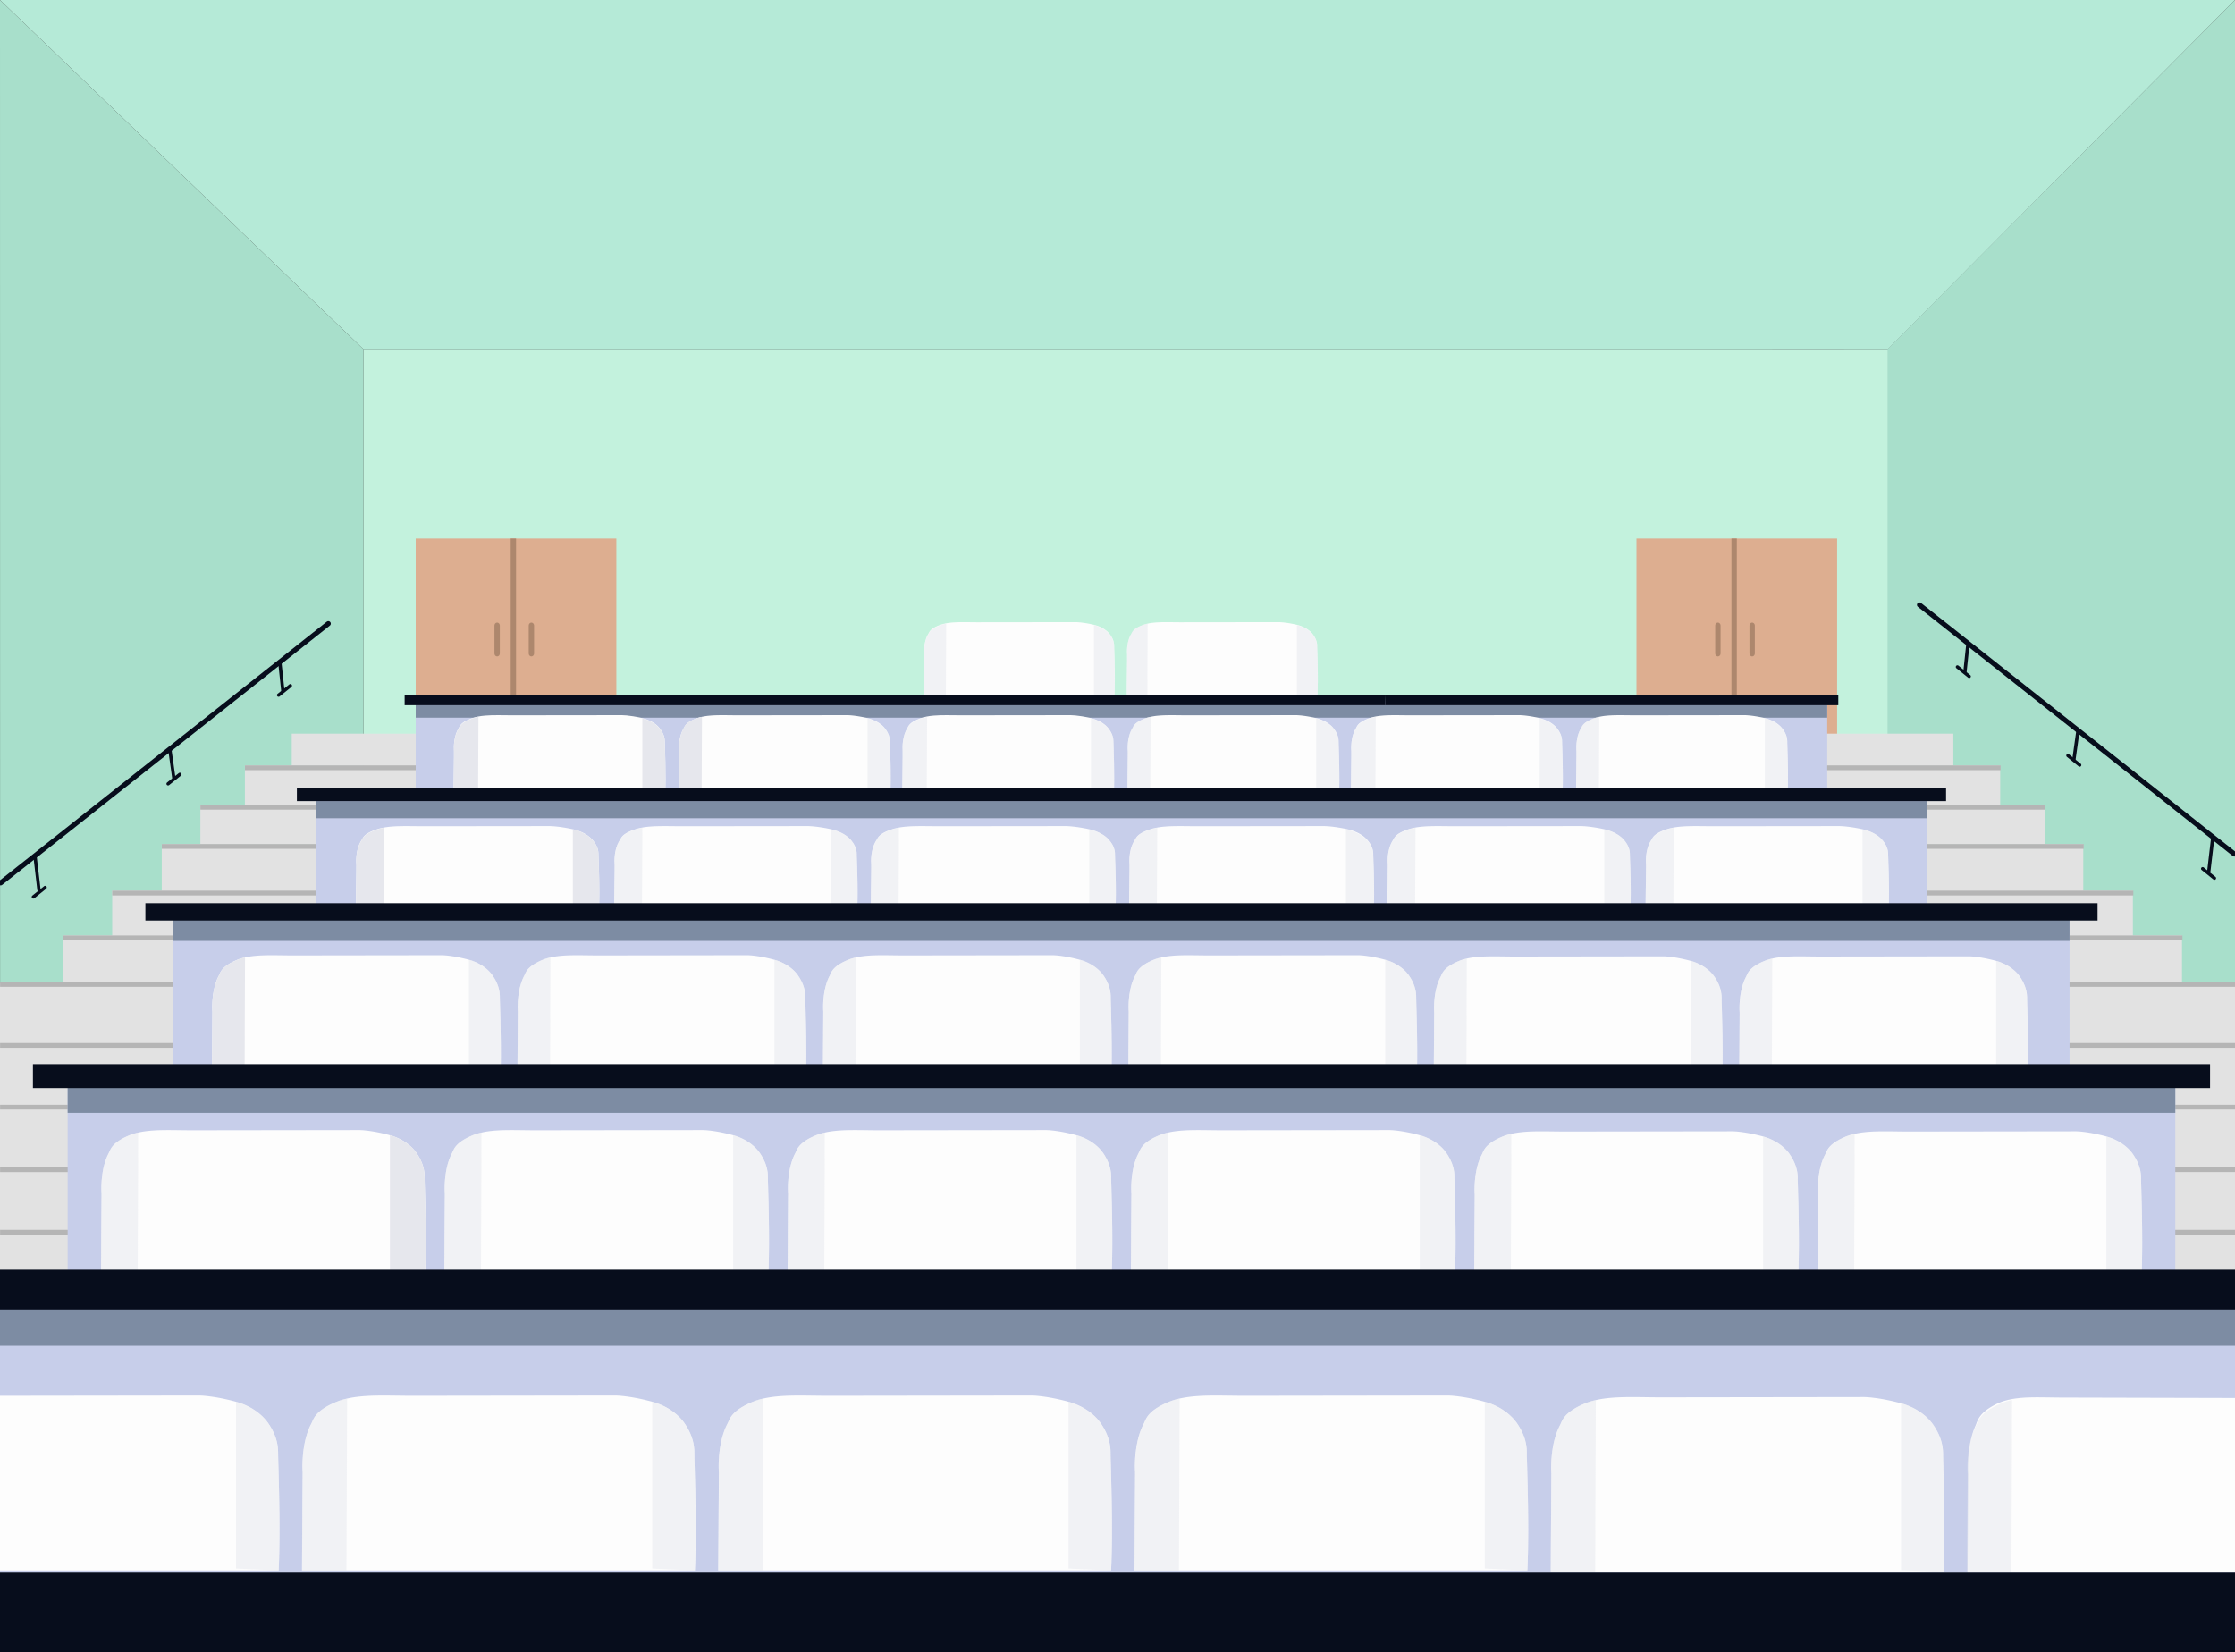 <svg xmlns="http://www.w3.org/2000/svg" xmlns:xlink="http://www.w3.org/1999/xlink" width="1350" height="998" fill="none"><rect width="100%" height="100%" fill="#333333" stroke="none"/><style><![CDATA[.B{opacity:.51}.C{fill:#fdfdfd}.D{fill:#e6e7ed}.E{stroke-miterlimit:10}.F{stroke-linecap:round}]]></style><g clip-path="url(#A)"><g fill="#a8dfcb"><path d="M1350 0v631l-281-.612V502.744h70.96V211.05h-.03L1350 0zM322.103 503.568v183.856H.051L0 0l219.567 211v291.798h41.393v.77h61.143z"/></g><path d="M1350 0L1140.16 211H219.566L0 0H1350Z" fill="#b5ead7"/><path d="M1140.19 211v291.798H219.566V211h850.924v.035l68.63-.035h1.07z" fill="#c3f2dd"/><path d="M1139.12 211l-68.63.035V211h68.63z" fill="#afafaf"/><path d="M372.298 325.274H251.102V452.877H372.298V325.274Z" fill="#ddae90"/><g fill="#ad876d"><path d="M311.715 325.274h-3.238v127.603h3.238V325.274zm-9.809 52.581c0-.976-.725-1.767-1.619-1.767s-1.619.791-1.619 1.767v16.914c0 .976.725 1.767 1.619 1.767s1.619-.791 1.619-1.767v-16.914zm20.696 0c0-.976-.725-1.767-1.62-1.767s-1.619.791-1.619 1.767v16.914c0 .976.725 1.767 1.619 1.767s1.62-.791 1.62-1.767v-16.914z"/></g><path d="M1109.67 325.274H988.477V452.877H1109.67V325.274Z" fill="#ddae90"/><g fill="#ad876d"><path d="M1049.09 325.274h-3.24v127.603h3.24V325.274zm-9.81 52.581c0-.976-.73-1.767-1.62-1.767-.9 0-1.62.791-1.62 1.767v16.914c0 .976.72 1.767 1.62 1.767.89 0 1.62-.791 1.62-1.767v-16.914zm20.69 0c0-.976-.72-1.767-1.62-1.767-.89 0-1.62.791-1.62 1.767v16.914c0 .976.73 1.767 1.62 1.767.9 0 1.62-.791 1.62-1.767v-16.914z"/></g><g fill="#e2e2e2"><path d="M1179.87 443.187H176.219v19.345H1179.87v-19.345z"/><path d="M1208.17 462.357H147.922v24.122H1208.17v-24.122z"/><path d="M1235.05 486.199H121.023v23.719H1235.05v-23.719z"/><path d="M1258.35 509.883H97.715v28.616H1258.35v-28.616z"/><path d="M1288.31 538.027H67.766v28.616H1288.31v-28.616z"/><path d="M1317.98 565.069H38.094v28.617H1317.98v-28.617zM1350 594H0v37h1350v-37z"/><path d="M1350 630H0v38h1350v-38z"/><path d="M1350 667H0v39h1350v-39z"/><path d="M1350 705H0v38h1350v-38z"/><path d="M1350 743H0v38h1350v-38z"/></g><g fill="#b5b5b5"><path d="M1208.43 462.357H147.953v2.869H1208.43v-2.869zm26.89 23.877H121.051v2.869H1235.32v-2.869zm23.3 23.649H97.734v2.868H1258.62v-2.868zm29.97 28.144H67.781v2.868H1288.59v-2.868zm29.68 27.042H38.102v2.869H1318.27v-2.869zm31.73 28.162H.051v2.869H1350v-2.869zm0 36.82H.051v2.869H1350v-2.869zm0 37.31H.051v2.869H1350v-2.869zm0 75.67H.051v2.868H1350v-2.868zm0-37.87H.051v2.868H1350v-2.868z"/></g><g fill="#c7ceea"><path d="M1103.69 422.983H251.102v53.053h852.588v-53.053zm60.31 57.514H190.809v70.317H1164v-70.317zm86.06 74.794H104.734v94.753H1250.06v-94.753zm63.87 99.231H40.867v119.696H1313.93V654.522zM1350 788H0v172h1350V788z"/></g><g fill="#7d8ca3"><path d="M1103.69 425.747H251.102v7.766h852.588v-7.766zm60.31 58.178H190.809v10.355H1164v-10.355zm86.06 71.366H104.734v13.066H1250.06v-13.066zm63.87 100.788H40.867v16.18H1313.93v-16.18zM1350 788H0v25h1350v-25z"/></g><g class="C"><path d="M256.73 769.799H61.026l.318-48.95c-.286-3.939-.223-15.756 4.326-24.241 1.066-1.995 1.527-6.091 11.816-10.533 3.801-1.631 8.015-2.516 12.627-2.967 7.506-.746 15.983-.364 25.175-.33l101.637-.138c2.004 0 5.852.364 10.4 1.214a105.55 105.55 0 0 1 8.191 1.892c10.114 2.828 14.742 8.814 15.998 10.619 4.389 6.316 4.978 11.539 4.946 14.975-.048 3.019 1.368 36.404.27 58.441v.018zm45.425-115.248h-174.13l.283-43.554c-.255-3.505-.198-14.019 3.849-21.568.948-1.776 1.358-5.42 10.513-9.372 3.382-1.451 7.132-2.239 11.235-2.64 6.679-.664 14.221-.324 22.4-.293l90.432-.124c1.783 0 5.208.324 9.254 1.081 2.279.432 4.755.988 7.288 1.683 8.999 2.516 13.117 7.843 14.235 9.448 3.905 5.62 4.429 10.267 4.4 13.324-.042 2.687 1.217 32.392.241 51.999v.016z"/><use xlink:href="#B"/><path d="M361.687 551H215.008c-.072-8.396.369-27.744.238-29.204-.214-2.35-.167-9.4 3.242-14.462.799-1.191 1.145-3.634 8.856-6.284 2.849-.973 6.008-1.501 9.464-1.77 5.626-.446 11.979-.218 18.869-.197l76.176-.083c1.502 0 4.386.217 7.795.725 1.919.29 4.005.662 6.138 1.128 7.581 1.688 11.05 5.259 11.991 6.336 3.29 3.768 3.731 6.884 3.707 8.934-.036 1.801 1.025 21.719.203 34.867v.01zM168.305 948.681H-68.987l.386-59.352c-.347-4.776-.27-19.104 5.245-29.392 1.292-2.42 1.851-7.385 14.327-12.771 4.608-1.978 9.718-3.051 15.31-3.598 9.101-.905 19.379-.442 30.524-.4L120.04 843c2.43 0 7.096.442 12.611 1.473a127.82 127.82 0 0 1 9.931 2.293c12.263 3.429 17.875 10.688 19.398 12.876 5.322 7.658 6.035 13.991 5.997 18.157-.058 3.661 1.658 44.141.328 70.861v.021z"/></g><g class="D"><path d="M77.47 686.075c-10.273 4.442-10.75 8.555-11.816 10.533-4.548 8.485-4.612 20.319-4.326 24.241.175 2.446-.413 34.877-.318 48.95h22.153l.318-85.667c-2.576.642-2.211.295-6.011 1.943z" class="B"/><use xlink:href="#C" class="B"/><use xlink:href="#D" class="B"/><use xlink:href="#E" class="B"/><use xlink:href="#F" class="B"/><path d="M301.913 602.552c.028-3.072-.495-7.704-4.401-13.324-1.132-1.606-3.976-5.296-10.782-8.291-2.406-1.065-1.231-.509-3.453-1.158v73.907l18.891.88c.962-19.607-.283-49.328-.241-51.999l-.014-.015z" class="B"/><use xlink:href="#G" class="B"/><use xlink:href="#H" class="B"/><path d="M167.973 877.82c.039-4.187-.675-10.498-5.997-18.157-1.542-2.188-5.418-7.216-14.693-11.298-3.278-1.452-1.678-.694-4.705-1.578v100.715l25.742 1.2c1.312-26.72-.385-67.221-.327-70.861l-.02-.021z" class="B"/></g><g class="C"><path d="M464.09 769.799H268.386l.318-48.95c-.287-3.939-.223-15.756 4.325-24.241 1.066-1.995 1.527-6.091 11.816-10.533 3.801-1.631 8.015-2.516 12.627-2.967 7.507-.746 15.983-.364 25.175-.33l101.637-.138c2.004 0 5.853.364 10.401 1.214 2.56.486 5.343 1.111 8.19 1.892 10.114 2.828 14.742 8.814 15.999 10.619 4.389 6.316 4.977 11.539 4.945 14.975-.047 3.019 1.368 36.404.271 58.441v.018zm22.569-115.248h-174.13l.283-43.554c-.255-3.505-.198-14.019 3.849-21.568.948-1.776 1.358-5.42 10.513-9.372 3.382-1.451 7.132-2.239 11.235-2.64 6.679-.664 14.221-.324 22.4-.293l90.432-.124c1.783 0 5.207.324 9.254 1.081 2.279.432 4.755.988 7.288 1.683 8.999 2.516 13.117 7.843 14.235 9.448 3.905 5.62 4.428 10.267 4.4 13.324-.042 2.687 1.217 32.392.241 51.999v.016zM537.727 481h-127.72c-.062-7.911.322-26.144.207-27.519-.186-2.215-.145-8.858 2.823-13.628.696-1.122.997-3.424 7.712-5.921 2.48-.917 5.231-1.415 8.241-1.669 4.898-.419 10.43-.204 16.429-.185l66.33-.078c1.308 0 3.82.205 6.788.683 1.671.273 3.487.624 5.345 1.063 6.601 1.59 9.621 4.956 10.441 5.97 2.864 3.551 3.249 6.487 3.228 8.419-.031 1.697.892 20.466.176 32.855v.01zm-20.04 70H371.008c-.072-8.396.369-27.744.238-29.204-.214-2.35-.167-9.4 3.242-14.462.799-1.191 1.145-3.634 8.856-6.284 2.849-.973 6.008-1.501 9.464-1.77 5.626-.446 11.979-.218 18.869-.197l76.176-.083c1.502 0 4.386.217 7.795.725 1.919.29 4.005.662 6.138 1.128 7.581 1.688 11.05 5.259 11.991 6.336 3.29 3.768 3.731 6.884 3.707 8.934-.036 1.801 1.025 21.719.203 34.867v.01zm-97.961 397.681H182.435l.385-59.352c-.347-4.776-.27-19.104 5.245-29.392 1.292-2.42 1.851-7.385 14.327-12.771 4.609-1.978 9.719-3.051 15.311-3.598 9.101-.905 19.379-.442 30.524-.4L371.462 843c2.43 0 7.096.442 12.611 1.473a127.8 127.8 0 0 1 9.93 2.293c12.264 3.429 17.875 10.688 19.399 12.876 5.322 7.658 6.035 13.991 5.997 18.157-.058 3.661 1.658 44.141.327 70.861v.021z"/></g><g class="D"><path d="M284.83 686.075c-10.274 4.442-10.751 8.555-11.816 10.533-4.549 8.485-4.612 20.319-4.326 24.241.175 2.446-.414 34.877-.318 48.95h22.153l.318-85.667c-2.576.642-2.21.295-6.011 1.943zm42.325-106.018c-9.141 3.953-9.566 7.612-10.514 9.372-4.047 7.55-4.103 18.079-3.849 21.568.156 2.177-.368 31.033-.283 43.554h19.711l.283-76.223c-2.292.571-1.967.263-5.348 1.729z" class="B"/><use xlink:href="#I" class="B"/><path d="M383.454 501.157c-7.768 2.644-8.129 5.093-8.935 6.27-3.439 5.052-3.487 12.097-3.271 14.432.133 1.456-.312 20.763-.24 29.141h16.751l.241-51c-1.948.382-1.672.176-4.546 1.157zM202.377 847.166c-12.457 5.386-13.036 10.372-14.327 12.771-5.515 10.288-5.592 24.637-5.245 29.392.212 2.966-.502 42.289-.386 59.352h26.861l.385-103.871c-3.123.778-2.68.357-7.288 2.356zm261.431-135.809c.032-3.453-.557-8.659-4.946-14.975-1.272-1.804-4.469-5.952-12.118-9.318-2.704-1.197-1.384-.573-3.881-1.301v83.064l21.231.989c1.081-22.037-.318-55.44-.27-58.442l-.016-.017zm22.589-108.805c.029-3.072-.495-7.704-4.4-13.324-1.132-1.606-3.977-5.296-10.783-8.291-2.405-1.065-1.231-.509-3.452-1.158v73.907l18.89.88c.962-19.607-.283-49.328-.241-51.999l-.014-.015zm51.152-154.24c.02-1.931-.36-4.842-3.2-8.374-.823-1.009-2.89-3.328-7.839-5.21-1.749-.67-.895-.32-2.51-.728v46.447l13.734.553c.7-12.322-.206-31-.175-32.679l-.01-.009zm-20.065 67.913c.024-2.054-.411-5.151-3.656-8.908-.941-1.073-3.304-3.54-8.959-5.543-1.999-.712-1.023-.34-2.869-.774v49.412l15.696.588c.8-13.109-.235-32.979-.2-34.765l-.012-.01zm-98.1 361.595c.038-4.187-.675-10.498-5.997-18.157-1.543-2.188-5.419-7.216-14.694-11.298-3.278-1.452-1.677-.694-4.705-1.578v100.715l25.743 1.2c1.311-26.72-.386-67.221-.328-70.861l-.019-.021z" class="B"/></g><g class="C"><path d="M671.437 769.799H475.733l.318-48.95c-.286-3.939-.222-15.756 4.326-24.241 1.065-1.995 1.527-6.091 11.816-10.533 3.801-1.631 8.015-2.516 12.627-2.967 7.506-.746 15.983-.364 25.175-.33l101.637-.138c2.004 0 5.852.364 10.401 1.214 2.56.486 5.343 1.111 8.19 1.892 10.114 2.828 14.742 8.814 15.998 10.619 4.389 6.316 4.978 11.539 4.946 14.975-.048 3.019 1.368 36.404.27 58.441v.018zm-.294-115.248h-174.13l.283-43.554c-.254-3.505-.198-14.019 3.849-21.568.948-1.776 1.358-5.42 10.514-9.372 3.381-1.451 7.131-2.239 11.235-2.64 6.678-.664 14.22-.324 22.399-.293l90.433-.124c1.783 0 5.207.324 9.254 1.081a93.7 93.7 0 0 1 7.287 1.683c8.999 2.516 13.117 7.843 14.235 9.448 3.905 5.62 4.429 10.267 4.4 13.324-.042 2.687 1.217 32.392.241 51.999v.016z"/><use xlink:href="#J"/><path d="M673.148 420H558.006c-.056-7.132.29-23.569.187-24.809-.168-1.996-.131-7.985 2.545-12.286.627-1.011.899-3.087 6.952-5.338 2.236-.827 4.716-1.275 7.429-1.504 4.417-.378 9.404-.185 14.812-.167l59.798-.07c1.178 0 3.443.184 6.119.615 1.506.247 3.144.563 4.818.959 5.951 1.433 8.674 4.467 9.413 5.382 2.582 3.201 2.929 5.848 2.91 7.59-.028 1.53.805 18.45.159 29.619V420zm.537 131H526.008c-.072-8.396.372-27.744.24-29.204-.216-2.35-.168-9.4 3.264-14.462.804-1.191 1.152-3.634 8.916-6.284 2.868-.973 6.049-1.501 9.529-1.77 5.664-.446 12.06-.218 18.996-.197l76.695-.083c1.512 0 4.416.217 7.848.725 1.932.29 4.032.662 6.18 1.128 7.632 1.688 11.124 5.259 12.072 6.336 3.313 3.768 3.757 6.884 3.733 8.934-.036 1.801 1.032 21.719.204 34.867v.01zm-2.552 397.681H433.841l.386-59.352c-.348-4.776-.27-19.104 5.244-29.392 1.292-2.42 1.852-7.385 14.327-12.771 4.609-1.978 9.719-3.051 15.311-3.598 9.101-.905 19.379-.442 30.524-.4L622.868 843c2.43 0 7.096.442 12.611 1.473a127.82 127.82 0 0 1 9.931 2.293c12.263 3.429 17.875 10.688 19.398 12.876 5.322 7.658 6.035 13.991 5.997 18.157-.058 3.661 1.658 44.141.328 70.861v.021z"/></g><g class="D"><path d="M492.193 686.075c-10.273 4.442-10.751 8.555-11.816 10.533-4.548 8.485-4.612 20.319-4.326 24.241.175 2.446-.413 34.877-.318 48.95h22.153l.318-85.667c-2.576.642-2.21.295-6.011 1.943zm19.466-106.018c-9.141 3.953-9.566 7.612-10.514 9.372-4.047 7.55-4.103 18.079-3.849 21.568.156 2.177-.368 31.033-.283 43.554h19.711l.283-76.223c-2.292.571-1.967.263-5.348 1.729zm44.33-145.968c-6.854 2.489-7.173 4.793-7.884 5.901-3.034 4.755-3.077 11.386-2.886 13.583.117 1.371-.276 19.542-.212 27.427h14.781l.212-48c-1.719.36-1.475.165-4.011 1.089zm11.918-56.38c-6.18 2.244-6.467 4.321-7.107 5.32-2.736 4.286-2.775 10.264-2.602 12.245.105 1.236-.249 17.617-.192 24.726h13.325l.192-43.273c-1.55.324-1.33.149-3.616.982zm-29.453 123.448c-7.768 2.644-8.129 5.093-8.935 6.27-3.439 5.052-3.487 12.097-3.271 14.432.133 1.456-.312 20.763-.24 29.141h16.751l.241-51c-1.948.382-1.672.176-4.546 1.157zm-84.656 346.009c-12.456 5.386-13.035 10.372-14.327 12.771-5.514 10.288-5.592 24.637-5.244 29.392.212 2.966-.502 42.289-.386 59.352h26.861l.385-103.871c-3.124.778-2.68.357-7.289 2.356zm217.369-135.809c.032-3.453-.557-8.659-4.946-14.975-1.272-1.804-4.469-5.952-12.118-9.318-2.704-1.197-1.384-.573-3.88-1.301v83.064l21.23.989c1.082-22.037-.318-55.44-.27-58.442l-.016-.017zm-.266-108.805c.028-3.072-.495-7.704-4.4-13.324-1.132-1.606-3.977-5.296-10.783-8.291-2.405-1.065-1.231-.509-3.452-1.158v73.907l18.89.88c.962-19.607-.283-49.328-.241-51.999l-.014-.015zm1.648-154.24c.02-1.931-.36-4.842-3.2-8.374-.823-1.009-2.89-3.328-7.839-5.21-1.749-.67-.895-.32-2.51-.728v46.447l13.734.553c.7-12.322-.206-31-.175-32.679l-.01-.009zm.439-57.781c.018-1.741-.325-4.365-2.884-7.549-.742-.91-2.607-3-7.068-4.697-1.576-.604-.806-.289-2.263-.656v41.873l12.382.498c.631-11.109-.186-27.947-.158-29.46l-.009-.009zm.496 125.694c.024-2.054-.411-5.151-3.656-8.908-.941-1.073-3.304-3.54-8.959-5.543-1.999-.712-1.023-.34-2.869-.774v49.412l15.696.588c.8-13.109-.235-32.979-.2-34.765l-.012-.01zm-2.679 361.595c.039-4.187-.675-10.498-5.997-18.157-1.542-2.188-5.418-7.216-14.693-11.298-3.278-1.452-1.677-.694-4.705-1.578v100.715l25.742 1.2c1.312-26.72-.385-67.221-.327-70.861l-.02-.021z" class="B"/></g><g class="C"><path d="M878.797 769.799H683.093l.318-48.95c-.287-3.939-.223-15.756 4.325-24.241 1.066-1.995 1.527-6.091 11.816-10.533 3.801-1.631 8.016-2.516 12.627-2.967 7.507-.746 15.983-.364 25.175-.33l101.637-.138c2.004 0 5.853.364 10.401 1.214 2.56.486 5.343 1.111 8.19 1.892 10.114 2.828 14.742 8.814 15.999 10.619 4.389 6.316 4.977 11.539 4.945 14.975-.047 3.019 1.368 36.404.271 58.441v.018zm-23.154-115.248h-174.13l.283-43.554c-.254-3.505-.198-14.019 3.849-21.568.948-1.776 1.358-5.42 10.514-9.372 3.381-1.451 7.131-2.239 11.235-2.64 6.678-.664 14.22-.324 22.399-.293l90.433-.124c1.783 0 5.207.324 9.254 1.081a93.7 93.7 0 0 1 7.287 1.683c8.999 2.516 13.117 7.843 14.235 9.448 3.905 5.62 4.429 10.267 4.401 13.324-.043 2.687 1.216 32.392.24 51.999v.016zM808.727 481h-127.72c-.062-7.911.322-26.144.207-27.519-.186-2.215-.145-8.858 2.823-13.628.696-1.122.997-3.424 7.712-5.921 2.48-.917 5.231-1.415 8.241-1.669 4.898-.419 10.43-.204 16.429-.185l66.33-.078c1.308 0 3.82.205 6.788.683 1.671.273 3.487.624 5.345 1.063 6.601 1.59 9.621 4.956 10.441 5.97 2.864 3.551 3.248 6.487 3.228 8.419-.031 1.697.892 20.466.176 32.855v.01zm-12.974-61H680.612c-.056-7.132.29-23.569.187-24.809-.169-1.996-.131-7.985 2.545-12.286.627-1.011.898-3.087 6.952-5.338 2.236-.827 4.715-1.275 7.429-1.504 4.416-.378 9.403-.185 14.811-.167l59.798-.07c1.179 0 3.443.184 6.119.615a70.96 70.96 0 0 1 4.819.959c5.951 1.433 8.673 4.467 9.412 5.382 2.583 3.201 2.929 5.848 2.91 7.59-.028 1.53.805 18.45.159 29.619V420zm33.932 131H682.008c-.072-8.396.372-27.744.24-29.204-.216-2.35-.168-9.4 3.264-14.462.804-1.191 1.152-3.634 8.916-6.284 2.868-.973 6.049-1.501 9.529-1.77 5.664-.446 12.06-.218 18.996-.197l76.695-.083c1.512 0 4.416.217 7.848.725 1.932.29 4.032.662 6.18 1.128 7.632 1.688 11.124 5.259 12.072 6.336 3.313 3.768 3.756 6.884 3.732 8.934-.036 1.801 1.033 21.719.205 34.867v.01zm92.874 397.681H685.267l.385-59.352c-.347-4.776-.27-19.104 5.245-29.392 1.292-2.42 1.851-7.385 14.327-12.771 4.609-1.978 9.719-3.051 15.311-3.598 9.101-.905 19.379-.442 30.524-.4L874.294 843c2.43 0 7.096.442 12.611 1.473a127.82 127.82 0 0 1 9.931 2.293c12.263 3.429 17.874 10.688 19.398 12.876 5.322 7.658 6.035 13.991 5.997 18.157-.058 3.661 1.658 44.141.328 70.861v.021z"/></g><g class="D"><path d="M699.552 686.075c-10.273 4.442-10.75 8.555-11.816 10.533-4.548 8.485-4.612 20.319-4.325 24.241.175 2.446-.414 34.877-.318 48.95h22.153l.318-85.667c-2.577.642-2.211.295-6.012 1.943zm-3.393-106.018c-9.141 3.953-9.566 7.612-10.514 9.372-4.047 7.55-4.103 18.079-3.849 21.568.156 2.177-.368 31.033-.283 43.554h19.711l.283-76.223c-2.292.571-1.967.263-5.348 1.729zm-4.902-145.968c-6.398 2.489-6.695 4.793-7.359 5.901-2.832 4.755-2.872 11.386-2.693 13.583.109 1.371-.258 19.542-.198 27.427h13.795l.198-48c-1.604.36-1.377.165-3.743 1.089zm-1.405-56.38c-5.768 2.244-6.035 4.321-6.634 5.32-2.553 4.286-2.589 10.264-2.428 12.245.098 1.236-.232 17.617-.179 24.726h12.437l.179-43.273c-1.447.324-1.241.149-3.375.982zm4.602 123.448c-7.768 2.644-8.129 5.093-8.935 6.27-3.439 5.052-3.487 12.097-3.271 14.432.133 1.456-.312 20.763-.24 29.141h16.752l.24-51c-1.948.382-1.672.176-4.546 1.157zm10.77 346.009c-12.456 5.386-13.035 10.372-14.327 12.771-5.515 10.288-5.592 24.637-5.245 29.392.212 2.966-.501 42.289-.385 59.352h26.86l.386-103.871c-3.124.778-2.68.357-7.289 2.356zm173.302-135.809c.032-3.453-.556-8.659-4.945-14.975-1.273-1.804-4.469-5.952-12.119-9.318-2.703-1.197-1.383-.573-3.88-1.301v83.064l21.231.989c1.081-22.037-.318-55.44-.271-58.442l-.016-.017zm-23.121-108.805c.028-3.072-.495-7.704-4.401-13.324-1.132-1.606-3.976-5.296-10.782-8.291-2.405-1.065-1.231-.509-3.452-1.158v73.907l18.89.88c.962-19.607-.283-49.328-.241-51.999l-.014-.015zm-46.856-154.24c.02-1.931-.36-4.842-3.2-8.374-.823-1.009-2.89-3.328-7.839-5.21-1.749-.67-.895-.32-2.51-.728v46.447l13.734.553c.7-12.322-.206-31-.175-32.679l-.01-.009zm-12.956-57.781c.019-1.741-.324-4.365-2.884-7.549-.742-.91-2.606-3-7.067-4.697-1.577-.604-.807-.289-2.263-.656v41.873l12.381.498c.631-11.109-.185-27.947-.157-29.46l-.01-.009zm33.859 125.694c.025-2.054-.437-5.151-3.885-8.908-.999-1.073-3.51-3.54-9.519-5.543-2.124-.712-1.087-.34-3.048-.774v49.412l16.677.588c.85-13.109-.25-32.979-.212-34.765l-.013-.01zm92.783 361.595c.039-4.187-.675-10.498-5.997-18.157-1.542-2.188-5.418-7.216-14.693-11.298-3.278-1.452-1.678-.694-4.705-1.578v100.715l25.742 1.2c1.311-26.72-.386-67.221-.328-70.861l-.019-.021z" class="B"/></g><g class="C"><path d="M1086.16 770.562H890.456l.318-48.95c-.286-3.939-.223-15.756 4.326-24.241 1.065-1.995 1.526-6.09 11.816-10.532 3.801-1.632 8.015-2.516 12.627-2.968 7.506-.746 15.982-.364 25.175-.329l101.632-.139c2.01 0 5.86.364 10.41 1.214 2.56.486 5.34 1.111 8.19 1.892 10.11 2.828 14.74 8.815 15.99 10.619 4.39 6.316 4.98 11.539 4.95 14.975-.05 3.019 1.37 36.405.27 58.442v.017zm-46.02-115.332H866.013l.283-43.554c-.254-3.505-.198-14.019 3.849-21.568.948-1.776 1.359-5.419 10.514-9.372 3.381-1.451 7.131-2.238 11.235-2.64 6.678-.664 14.22-.324 22.399-.293l90.437-.124c1.78 0 5.2.324 9.25 1.081a94.29 94.29 0 0 1 7.29 1.683c9 2.516 13.11 7.843 14.23 9.449 3.91 5.619 4.43 10.267 4.4 13.324-.04 2.686 1.22 32.391.24 51.998v.016zM943.727 481h-127.72c-.062-7.911.322-26.144.207-27.519-.186-2.215-.145-8.858 2.824-13.628.695-1.122.996-3.424 7.711-5.921 2.48-.917 5.231-1.415 8.241-1.669 4.898-.419 10.43-.204 16.429-.185l66.33-.078c1.308 0 3.82.205 6.788.683 1.671.273 3.487.624 5.345 1.063 6.601 1.59 9.621 4.956 10.441 5.97 2.865 3.551 3.249 6.487 3.228 8.419-.031 1.697.892 20.466.176 32.855v.01zm40.96 70H838.008c-.072-8.396.369-27.744.238-29.204-.214-2.35-.167-9.4 3.242-14.462.799-1.191 1.145-3.634 8.856-6.284 2.849-.973 6.008-1.501 9.464-1.77 5.626-.446 11.979-.218 18.869-.197l76.176-.083c1.502 0 4.386.217 7.795.725 1.919.29 4.005.662 6.138 1.128 7.581 1.688 11.05 5.259 11.991 6.336 3.29 3.768 3.731 6.884 3.707 8.934-.036 1.801 1.025 21.719.203 34.867v.01zm189.303 398.606H936.696l.386-59.352c-.347-4.776-.27-19.104 5.245-29.392 1.292-2.42 1.851-7.385 14.327-12.771 4.608-1.978 9.718-3.051 15.31-3.598 9.102-.904 19.379-.441 30.526-.399l123.23-.169c2.43 0 7.1.442 12.61 1.473 3.11.589 6.48 1.347 9.94 2.293 12.26 3.43 17.87 10.688 19.39 12.876 5.33 7.659 6.04 13.992 6 18.157-.06 3.661 1.66 44.141.33 70.861v.021z"/></g><g class="D"><path d="M906.9 686.839c-10.273 4.442-10.751 8.554-11.816 10.533-4.548 8.485-4.612 20.319-4.326 24.24.175 2.447-.413 34.878-.318 48.95h22.153l.318-85.666c-2.576.642-2.21.294-6.011 1.943zm-26.257-106.103c-9.141 3.953-9.566 7.612-10.514 9.372-4.046 7.55-4.103 18.079-3.848 21.569.155 2.176-.368 31.032-.283 43.553h19.711l.283-76.223c-2.293.572-1.967.263-5.349 1.729zm-53.654-146.647c-6.854 2.489-7.173 4.793-7.884 5.901-3.034 4.755-3.077 11.386-2.886 13.583.117 1.371-.276 19.542-.212 27.427h14.781l.212-48c-1.719.36-1.475.165-4.011 1.089zm23.465 67.068c-7.768 2.644-8.129 5.093-8.935 6.27-3.439 5.052-3.487 12.097-3.271 14.432.133 1.456-.312 20.763-.24 29.141h16.751l.241-51c-1.948.382-1.672.176-4.546 1.157zM956.63 848.091c-12.456 5.386-13.035 10.373-14.327 12.771-5.514 10.288-5.592 24.637-5.245 29.392.213 2.967-.501 42.289-.385 59.352h26.861l.385-103.871c-3.124.778-2.68.358-7.289 2.356zm129.26-135.97c.03-3.453-.56-8.659-4.95-14.975-1.27-1.804-4.46-5.951-12.11-9.318-2.71-1.197-1.39-.572-3.88-1.301v83.064l21.23.989c1.08-22.037-.32-55.44-.27-58.442l-.02-.017zm-45.99-108.889c.03-3.073-.49-7.704-4.4-13.324-1.13-1.606-3.98-5.296-10.78-8.291-2.41-1.065-1.23-.51-3.45-1.158v73.907l18.89.88c.96-19.608-.29-49.328-.24-51.999l-.02-.015zm-96.351-154.92c.02-1.931-.36-4.842-3.2-8.374-.823-1.009-2.89-3.328-7.839-5.21-1.749-.67-.895-.32-2.51-.728v46.447l13.734.553c.7-12.322-.206-31-.175-32.679l-.01-.009zm40.935 67.913c.024-2.054-.411-5.151-3.656-8.908-.941-1.073-3.304-3.54-8.959-5.543-1.999-.712-1.023-.34-2.869-.774v49.412l15.696.588c.8-13.109-.235-32.979-.2-34.765l-.012-.01zm189.176 362.521c.04-4.187-.67-10.499-6-18.157-1.54-2.188-5.41-7.217-14.69-11.298-3.28-1.452-1.68-.694-4.7-1.578v100.715l25.74 1.199c1.31-26.72-.39-67.22-.33-70.86l-.02-.021zm-65.17-229.734h-27.29v5.65h27.29v-5.65z" class="B"/></g><g class="C"><path d="M1293.52 770.562h-195.7l.31-48.95c-.28-3.939-.22-15.756 4.33-24.241 1.06-1.995 1.53-6.09 11.82-10.532 3.8-1.632 8.01-2.516 12.62-2.968 7.51-.746 15.98-.364 25.18-.329l101.63-.139c2.01 0 5.86.364 10.4 1.214a104.9 104.9 0 0 1 8.19 1.892c10.12 2.828 14.75 8.815 16 10.619 4.39 6.316 4.98 11.539 4.95 14.975-.05 3.019 1.37 36.405.27 58.442v.017zm-68.87-115.332h-174.13l.28-43.554c-.25-3.505-.2-14.019 3.85-21.568.95-1.776 1.36-5.419 10.51-9.372 3.38-1.451 7.13-2.238 11.24-2.64 6.68-.664 14.22-.324 22.4-.293l90.43-.124c1.78 0 5.21.324 9.25 1.081 2.28.432 4.76.988 7.29 1.683 9 2.516 13.12 7.843 14.24 9.449 3.9 5.619 4.42 10.267 4.4 13.324-.05 2.686 1.21 32.391.24 51.998v.016zM1079.73 481H952.007c-.062-7.911.322-26.144.207-27.519-.186-2.215-.145-8.858 2.823-13.628.696-1.122.997-3.424 7.712-5.921 2.48-.917 5.231-1.415 8.241-1.669 4.898-.419 10.43-.204 16.429-.185l66.331-.078c1.31 0 3.82.205 6.79.683a78.56 78.56 0 0 1 5.34 1.063c6.6 1.59 9.62 4.956 10.44 5.97 2.87 3.551 3.25 6.487 3.23 8.419-.03 1.697.89 20.466.18 32.855v.01zm60.96 70H994.008c-.072-8.396.369-27.744.238-29.204-.214-2.35-.167-9.4 3.242-14.462.799-1.191 1.145-3.634 8.852-6.284 2.85-.973 6.01-1.501 9.47-1.77 5.62-.446 11.98-.218 18.87-.197l76.17-.083c1.5 0 4.39.217 7.8.725 1.92.29 4 .662 6.14 1.128 7.58 1.688 11.05 5.259 11.99 6.336 3.29 3.768 3.73 6.884 3.7 8.934-.03 1.801 1.03 21.719.21 34.867v.01zm251.84 399h-204.02l.33-59.498c-.3-4.788-.23-19.151 4.51-29.464 1.11-2.426 1.59-7.403 12.32-12.803 3.96-1.982 8.35-3.058 13.16-3.606 7.82-.907 16.66-.443 26.24-.401l145.77.361s2.83 78.604 1.69 105.39V950z"/></g><g class="D"><path d="M1114.26 686.839c-10.27 4.442-10.75 8.554-11.82 10.533-4.54 8.485-4.61 20.319-4.32 24.24.17 2.447-.42 34.878-.32 48.95h22.15l.32-85.666c-2.58.642-2.21.294-6.01 1.943zm-49.11-106.103c-9.14 3.953-9.57 7.612-10.52 9.372-4.04 7.55-4.1 18.079-3.85 21.569.16 2.176-.36 31.032-.28 43.553h19.71l.29-76.223c-2.3.572-1.97.263-5.35 1.729zM962.257 434.089c-6.398 2.489-6.695 4.793-7.359 5.901-2.832 4.755-2.872 11.386-2.693 13.583.109 1.371-.258 19.542-.198 27.427h13.795l.198-48c-1.604.36-1.377.165-3.743 1.089zm44.193 67.068c-7.764 2.644-8.125 5.093-8.931 6.27-3.439 5.052-3.487 12.097-3.271 14.432.133 1.456-.312 20.763-.24 29.141h16.752l.24-51c-1.95.382-1.67.176-4.55 1.157zm201.61 346.934c-12.46 5.386-13.03 10.373-14.33 12.771-5.51 10.288-5.59 24.637-5.24 29.392.21 2.967-.5 42.289-.39 59.352h26.86l.39-103.871c-3.12.778-2.68.358-7.29 2.356zm85.17-135.97c.04-3.453-.55-8.659-4.94-14.975-1.27-1.804-4.47-5.951-12.12-9.318-2.7-1.197-1.38-.572-3.88-1.301v83.064l21.23.989c1.08-22.037-.32-55.44-.27-58.442l-.02-.017zm-68.84-108.889c.03-3.073-.5-7.704-4.4-13.324-1.13-1.606-3.98-5.296-10.78-8.291-2.41-1.065-1.23-.51-3.46-1.158v73.907l18.89.88c.97-19.608-.28-49.328-.24-51.999l-.01-.015zm-144.84-154.92c.02-1.931-.36-4.842-3.2-8.374-.82-1.009-2.89-3.328-7.84-5.21-1.75-.67-.89-.32-2.51-.728v46.447l13.73.553c.7-12.322-.2-31-.17-32.679l-.01-.009zm60.93 67.913c.03-2.054-.41-5.151-3.65-8.908-.94-1.073-3.31-3.54-8.96-5.543-2-.712-1.02-.34-2.87-.774v49.412l15.7.588c.8-13.109-.24-32.979-.2-34.765l-.02-.01z" class="B"/></g><g fill="#070d1c"><path d="M1350 950H0v48h1350v-48zm0-183H0v24h1350v-24zm-15.07-124.18H19.883v14.466H1334.93V642.82zm-67.95-97.237H87.82v10.478h1179.16v-10.478zm-91.5-69.547H179.328v7.888h996.152v-7.888zm-338.487-56.044l-.176 5.982H244.414v-5.982h592.579z"/><path d="M1110.39 419.992v5.982H836.816l.177-5.982h273.397z"/></g><g stroke="#070d1c" class="E F"><g stroke-width="2"><path d="M27.259 536.085l-7.118 5.702m148.867-141.875l1.827 17.264m-68.292 35.316l2.485 17.701"/><path d="M21.117 516.932l2.405 20.552m85.111-69.722l-7.102 5.703m73.856-59.263l-7.117 5.702"/></g><path d="M198.312 376.717L.406 533.321" stroke-width="3"/><g stroke-width="2"><path d="M1330.46 524.75l7.11 5.72m-148.86-141.893l-1.82 17.264m68.28 35.334l-2.48 17.702"/><path d="M1336.61 505.614l-2.42 20.553m-85.11-69.739l7.1 5.72m-73.85-59.28l7.12 5.702"/></g><path d="M1159.4 365.383l190.2 150.499" stroke-width="3"/></g></g><defs><clipPath id="A"><path fill="#fff" d="M0 0h1350v998H0z"/></clipPath><path id="B" d="M401.727 481h-127.72c-.062-7.911.322-26.144.207-27.519-.186-2.215-.145-8.858 2.823-13.628.696-1.122.997-3.424 7.712-5.921 2.48-.917 5.231-1.415 8.241-1.669 4.898-.419 10.43-.204 16.429-.185l66.33-.078c1.308 0 3.82.205 6.788.683 1.671.273 3.487.624 5.345 1.063 6.601 1.59 9.621 4.956 10.441 5.97 2.864 3.551 3.249 6.487 3.228 8.419-.031 1.697.892 20.466.176 32.855v.01z"/><path id="C" d="M142.655 580.057c-9.141 3.953-9.566 7.612-10.514 9.372-4.047 7.55-4.103 18.079-3.849 21.568.156 2.177-.368 31.033-.283 43.554h19.711l.283-76.223c-2.292.571-1.967.263-5.348 1.729z"/><path id="D" d="M284.989 434.089c-6.854 2.489-7.173 4.793-7.884 5.901-3.034 4.755-3.077 11.386-2.886 13.583.117 1.371-.276 19.542-.212 27.427h14.781l.212-48c-1.719.36-1.475.165-4.011 1.089z"/><path id="E" d="M227.454 501.157c-7.768 2.644-8.129 5.093-8.935 6.27-3.439 5.052-3.487 12.097-3.271 14.432.133 1.456-.312 20.763-.24 29.141h16.751l.241-51c-1.948.382-1.672.176-4.546 1.157z"/><path id="F" d="M256.46 711.357c.032-3.453-.557-8.659-4.946-14.975-1.272-1.804-4.469-5.952-12.118-9.318-2.704-1.197-1.384-.573-3.88-1.301v83.064l21.23.989c1.082-22.037-.318-55.44-.27-58.442l-.016-.017z"/><path id="G" d="M401.549 448.312c.02-1.931-.36-4.842-3.2-8.374-.823-1.009-2.89-3.328-7.839-5.21-1.749-.67-.895-.32-2.51-.728v46.447l13.734.553c.7-12.322-.206-31-.175-32.679l-.01-.009z"/><path id="H" d="M361.484 516.225c.024-2.054-.411-5.151-3.656-8.908-.941-1.073-3.304-3.54-8.959-5.543-1.999-.712-1.023-.34-2.869-.774v49.412l15.696.588c.8-13.109-.235-32.979-.2-34.765l-.012-.01z"/><path id="I" d="M420.257 434.089c-6.398 2.489-6.695 4.793-7.359 5.901-2.832 4.755-2.872 11.386-2.693 13.583.109 1.371-.258 19.542-.198 27.427h13.795l.198-48c-1.604.36-1.377.165-3.743 1.089z"/><path id="J" d="M672.727 481h-127.72c-.062-7.911.322-26.144.207-27.519-.186-2.215-.145-8.858 2.823-13.628.696-1.122.997-3.424 7.712-5.921 2.48-.917 5.231-1.415 8.241-1.669 4.898-.419 10.43-.204 16.429-.185l66.33-.078c1.308 0 3.82.205 6.788.683 1.671.273 3.487.624 5.345 1.063 6.601 1.59 9.621 4.956 10.441 5.97 2.864 3.551 3.248 6.487 3.228 8.419-.031 1.697.892 20.466.176 32.855v.01z"/></defs></svg>